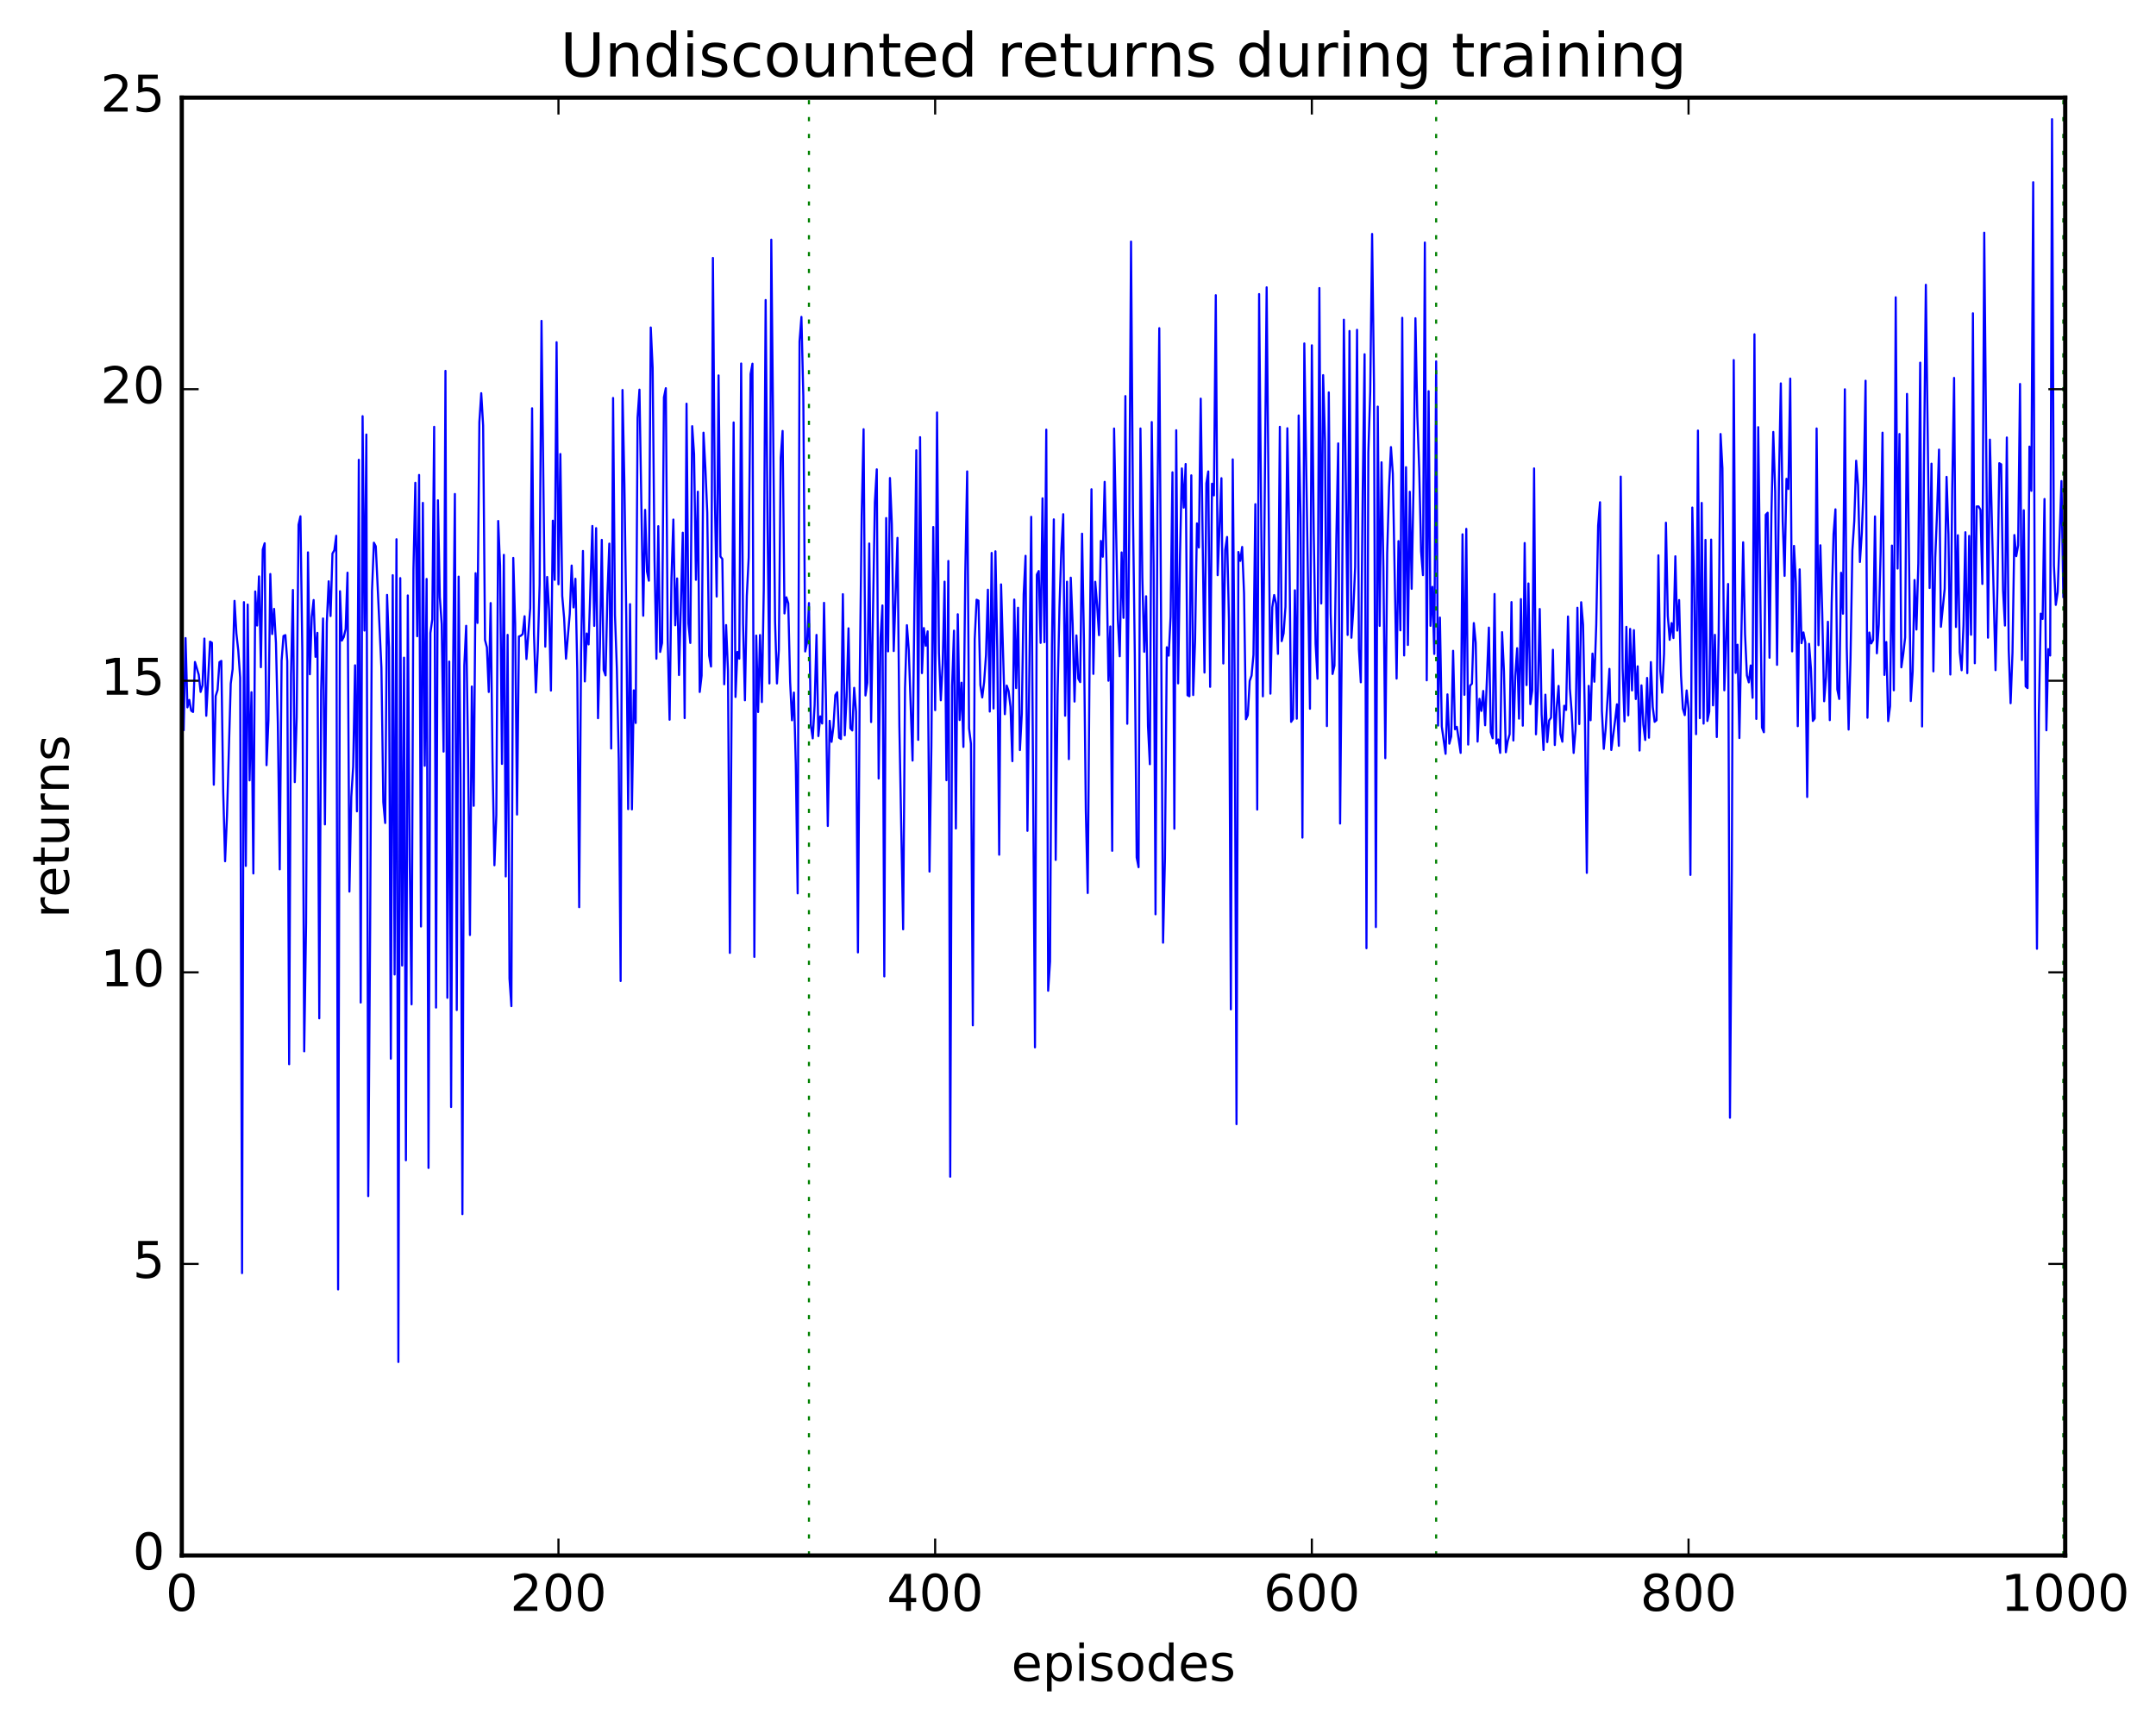 <?xml version="1.0" encoding="utf-8" standalone="no"?>
<!DOCTYPE svg PUBLIC "-//W3C//DTD SVG 1.1//EN"
  "http://www.w3.org/Graphics/SVG/1.1/DTD/svg11.dtd">
<!-- Created with matplotlib (http://matplotlib.org/) -->
<svg height="408pt" version="1.1" viewBox="0 0 511 408" width="511pt" xmlns="http://www.w3.org/2000/svg" xmlns:xlink="http://www.w3.org/1999/xlink">
 <defs>
  <style type="text/css">
*{stroke-linecap:butt;stroke-linejoin:round;stroke-miterlimit:100000;}
  </style>
 </defs>
 <g id="figure_1">
  <g id="patch_1">
   <path d="M 0 408.169 
L 511.954 408.169 
L 511.954 0 
L 0 0 
z
" style="fill:#ffffff;"/>
  </g>
  <g id="axes_1">
   <g id="patch_2">
    <path d="M 43.084 368.742 
L 489.484 368.742 
L 489.484 23.142 
L 43.084 23.142 
z
" style="fill:#ffffff;"/>
   </g>
   <g id="line2d_1">
    <path clip-path="url(#pf1d9ec72fd)" d="M 43.53 173.04 
L 43.977 151.258 
L 44.423 167.692 
L 44.869 165.925 
L 45.316 168.485 
L 45.762 168.784 
L 46.209 156.927 
L 47.101 159.955 
L 47.548 164.027 
L 47.994 162.47 
L 48.441 151.375 
L 48.887 169.678 
L 49.78 152.107 
L 50.226 152.364 
L 50.673 186.026 
L 51.119 165.001 
L 51.565 163.579 
L 52.012 156.973 
L 52.458 156.672 
L 52.905 187.84 
L 53.351 204.165 
L 53.797 193.39 
L 54.69 162.071 
L 55.137 158.631 
L 55.583 142.438 
L 56.029 150.17 
L 56.476 154.227 
L 56.922 160.69 
L 57.369 301.808 
L 57.815 142.743 
L 58.261 205.276 
L 58.708 143.321 
L 59.154 184.999 
L 59.601 164.09 
L 60.047 207.066 
L 60.493 140.21 
L 60.94 148.289 
L 61.386 136.638 
L 61.833 158.167 
L 62.279 130.285 
L 62.725 128.785 
L 63.172 181.392 
L 63.618 170.769 
L 64.065 136.074 
L 64.511 150.299 
L 64.957 144.344 
L 65.404 152.41 
L 65.85 171.552 
L 66.297 206.089 
L 66.743 156.609 
L 67.189 150.765 
L 67.636 150.557 
L 68.082 156.735 
L 68.529 252.29 
L 68.975 159.944 
L 69.421 139.859 
L 69.868 185.411 
L 70.314 170.081 
L 70.761 124.392 
L 71.207 122.395 
L 71.653 154.355 
L 72.1 249.23 
L 72.546 218.879 
L 72.993 130.941 
L 73.439 159.839 
L 73.885 146.264 
L 74.332 142.242 
L 74.778 155.713 
L 75.225 150.029 
L 75.671 241.407 
L 76.117 163.745 
L 76.564 146.614 
L 77.01 195.431 
L 77.457 147.633 
L 77.903 137.802 
L 78.349 146.041 
L 78.796 131.22 
L 79.242 130.434 
L 79.689 127.016 
L 80.135 305.667 
L 80.581 140.157 
L 81.028 151.849 
L 81.474 151.024 
L 81.921 149.166 
L 82.367 135.762 
L 82.813 211.36 
L 83.26 188.894 
L 83.706 181.769 
L 84.153 157.719 
L 84.599 192.343 
L 85.045 108.999 
L 85.492 237.658 
L 85.938 98.658 
L 86.385 149.484 
L 86.831 103.007 
L 87.277 283.552 
L 87.724 220.62 
L 88.17 140.085 
L 88.617 128.654 
L 89.063 129.505 
L 90.402 158.309 
L 90.849 190.147 
L 91.295 195.1 
L 91.741 141.023 
L 92.188 153.532 
L 92.634 250.978 
L 93.081 136.353 
L 93.527 231.009 
L 93.973 127.829 
L 94.42 322.873 
L 94.866 137.043 
L 95.313 228.89 
L 95.759 155.907 
L 96.205 275.057 
L 96.652 141.152 
L 97.098 203.626 
L 97.545 238.091 
L 97.991 134.955 
L 98.437 114.452 
L 98.884 150.827 
L 99.33 112.592 
L 99.777 219.63 
L 100.223 119.212 
L 100.669 181.531 
L 101.116 137.247 
L 101.562 276.871 
L 102.009 150.062 
L 102.455 146.839 
L 102.901 101.183 
L 103.348 238.855 
L 103.794 118.599 
L 104.241 141.529 
L 104.687 147.95 
L 105.133 178.179 
L 105.58 87.918 
L 106.026 236.543 
L 106.473 156.827 
L 106.919 262.435 
L 107.365 161.32 
L 107.812 117.101 
L 108.258 239.44 
L 108.705 136.693 
L 109.151 184.363 
L 109.597 287.828 
L 110.044 157.742 
L 110.49 148.354 
L 110.937 178.546 
L 111.383 221.654 
L 111.829 162.748 
L 112.276 191.026 
L 112.722 135.884 
L 113.169 147.677 
L 113.615 100.048 
L 114.061 93.207 
L 114.508 100.853 
L 114.954 151.709 
L 115.401 153.45 
L 115.847 164.041 
L 116.293 142.963 
L 116.74 180.555 
L 117.186 205.12 
L 117.633 193.233 
L 118.079 123.503 
L 118.525 134.13 
L 118.972 181.094 
L 119.418 131.536 
L 119.865 207.768 
L 120.311 150.505 
L 120.757 231.974 
L 121.204 238.522 
L 121.65 132.257 
L 122.097 147.872 
L 122.543 193.099 
L 122.989 150.885 
L 123.436 150.713 
L 123.882 150.31 
L 124.329 146.087 
L 124.775 156.227 
L 125.668 144.197 
L 126.114 96.784 
L 126.561 150.3 
L 127.007 164.164 
L 127.453 154.266 
L 127.9 138.572 
L 128.346 76.066 
L 129.239 153.3 
L 129.685 136.773 
L 130.132 144.567 
L 130.578 163.705 
L 131.025 123.432 
L 131.471 137.458 
L 131.917 81.127 
L 132.364 138.515 
L 132.81 107.63 
L 133.257 141.268 
L 133.703 146.531 
L 134.149 156.155 
L 135.042 145.491 
L 135.489 134.067 
L 135.935 143.996 
L 136.381 137.2 
L 136.828 159.219 
L 137.274 215.055 
L 137.721 154.901 
L 138.167 130.608 
L 138.613 161.541 
L 139.06 150.173 
L 139.506 152.771 
L 140.399 124.687 
L 140.845 148.378 
L 141.292 125.198 
L 141.738 170.257 
L 142.185 153.464 
L 142.631 127.984 
L 143.077 158.815 
L 143.524 160.105 
L 143.97 140.861 
L 144.417 128.87 
L 144.863 177.446 
L 145.309 94.344 
L 145.756 145.853 
L 146.202 158.487 
L 146.649 179.883 
L 147.095 232.562 
L 147.541 92.448 
L 147.988 114.64 
L 148.434 146.354 
L 148.881 191.814 
L 149.327 143.22 
L 149.773 191.867 
L 150.22 163.652 
L 150.666 171.388 
L 151.113 99.029 
L 151.559 92.372 
L 152.452 145.964 
L 152.898 120.87 
L 153.345 135.472 
L 153.791 137.66 
L 154.237 77.633 
L 154.684 87.165 
L 155.13 132.662 
L 155.577 156.157 
L 156.023 124.734 
L 156.469 154.546 
L 156.916 152.424 
L 157.362 94.196 
L 157.809 92.024 
L 158.255 151.818 
L 158.701 170.62 
L 159.148 137.095 
L 159.594 123.163 
L 160.041 148.229 
L 160.487 137.126 
L 160.933 160.023 
L 161.826 126.279 
L 162.273 170.235 
L 162.719 95.699 
L 163.165 147.801 
L 163.612 152.423 
L 164.058 101.029 
L 164.505 107.633 
L 164.951 137.452 
L 165.397 116.558 
L 165.844 164.043 
L 166.29 160.165 
L 166.737 102.571 
L 167.183 110.942 
L 167.629 121.566 
L 168.076 155.419 
L 168.522 158.015 
L 168.969 61.147 
L 169.415 117.298 
L 169.861 141.419 
L 170.308 88.996 
L 170.754 131.942 
L 171.201 132.496 
L 171.647 162.214 
L 172.093 148.177 
L 172.54 159.032 
L 172.986 225.894 
L 173.879 100.146 
L 174.325 165.222 
L 174.772 154.541 
L 175.218 156.142 
L 175.665 86.172 
L 176.111 147.837 
L 176.557 166.006 
L 177.004 141.271 
L 177.45 132.177 
L 177.897 88.684 
L 178.343 86.217 
L 178.789 226.839 
L 179.236 150.676 
L 179.682 168.788 
L 180.129 150.545 
L 180.575 166.431 
L 181.021 139.86 
L 181.468 71.119 
L 181.914 124.274 
L 182.361 162.016 
L 182.807 56.818 
L 183.7 147.375 
L 184.146 162.022 
L 184.593 154.065 
L 185.039 108.536 
L 185.485 102.158 
L 185.932 145.427 
L 186.378 141.6 
L 186.825 143.013 
L 187.271 161.659 
L 187.717 170.755 
L 188.164 164.174 
L 188.61 181.104 
L 189.057 211.781 
L 189.503 80.93 
L 189.949 75.119 
L 190.396 93.9 
L 190.842 154.436 
L 191.289 152.272 
L 191.735 142.96 
L 192.181 171.883 
L 192.628 175.042 
L 193.074 167.197 
L 193.521 150.513 
L 193.967 174.501 
L 194.413 169.816 
L 194.86 171.515 
L 195.306 142.911 
L 195.753 165.821 
L 196.199 195.806 
L 196.645 170.884 
L 197.092 175.865 
L 197.538 172.159 
L 197.985 164.787 
L 198.431 164.091 
L 198.877 174.883 
L 199.324 175.188 
L 199.77 140.855 
L 200.217 174.312 
L 200.663 165.07 
L 201.109 148.946 
L 201.556 172.651 
L 202.002 173.166 
L 202.449 163.055 
L 202.895 168.72 
L 203.341 225.774 
L 203.788 159.235 
L 204.234 122.057 
L 204.681 101.751 
L 205.127 164.872 
L 205.573 161.835 
L 206.02 128.843 
L 206.466 171.168 
L 207.359 119.014 
L 207.805 111.259 
L 208.252 184.556 
L 208.698 151.253 
L 209.145 143.526 
L 209.591 231.466 
L 210.037 122.81 
L 210.484 154.419 
L 210.93 113.32 
L 211.377 124.269 
L 211.823 154.341 
L 212.716 127.503 
L 213.162 172.111 
L 214.055 220.303 
L 214.501 163.106 
L 214.948 148.209 
L 215.394 154.116 
L 216.287 180.302 
L 217.18 106.746 
L 217.626 175.395 
L 218.073 103.634 
L 218.519 159.569 
L 218.965 148.884 
L 219.412 153.076 
L 219.858 149.669 
L 220.305 206.616 
L 220.751 176.821 
L 221.197 124.929 
L 221.644 168.352 
L 222.09 97.781 
L 222.537 154.75 
L 222.983 166.012 
L 223.429 157.349 
L 223.876 137.885 
L 224.322 184.96 
L 224.769 132.983 
L 225.215 278.951 
L 225.661 162.605 
L 226.108 149.504 
L 226.554 196.4 
L 227.001 145.619 
L 227.447 170.698 
L 227.893 161.842 
L 228.34 177.066 
L 228.786 135.591 
L 229.233 111.751 
L 229.679 172.691 
L 230.125 176.303 
L 230.572 243.067 
L 231.018 151.535 
L 231.465 142.17 
L 231.911 142.395 
L 232.357 162.383 
L 232.804 165.34 
L 233.25 161.679 
L 233.697 155.267 
L 234.143 139.793 
L 234.589 168.683 
L 235.036 131.078 
L 235.482 167.96 
L 235.929 130.687 
L 236.375 154.458 
L 236.821 202.622 
L 237.268 138.534 
L 238.161 169.31 
L 238.607 162.517 
L 239.053 163.819 
L 239.5 167.589 
L 239.946 180.446 
L 240.393 142.133 
L 240.839 163.112 
L 241.285 144.071 
L 241.732 177.813 
L 242.178 169.235 
L 242.625 140.88 
L 243.071 131.761 
L 243.517 196.964 
L 244.41 122.517 
L 245.303 248.29 
L 245.749 136.219 
L 246.196 135.365 
L 246.642 152.401 
L 247.089 118.133 
L 247.535 152.238 
L 247.981 101.856 
L 248.428 234.867 
L 248.874 227.942 
L 249.321 153.055 
L 249.767 123.121 
L 250.213 203.851 
L 250.66 164.76 
L 251.106 143.941 
L 251.553 130.344 
L 251.999 121.902 
L 252.445 169.667 
L 252.892 137.9 
L 253.338 179.957 
L 253.785 136.944 
L 254.231 147.996 
L 254.677 166.316 
L 255.124 150.637 
L 255.57 160.861 
L 256.017 161.702 
L 256.463 126.515 
L 256.909 151.763 
L 257.356 192.229 
L 257.802 211.703 
L 258.249 156.556 
L 258.695 115.98 
L 259.141 159.755 
L 259.588 137.92 
L 260.034 143.457 
L 260.481 150.575 
L 260.927 128.225 
L 261.373 131.98 
L 261.82 114.226 
L 262.266 134.003 
L 262.713 161.378 
L 263.159 148.511 
L 263.605 201.691 
L 264.052 101.586 
L 264.945 146.877 
L 265.391 155.577 
L 265.837 130.957 
L 266.284 146.469 
L 266.73 93.896 
L 267.177 171.58 
L 267.623 127.778 
L 268.069 57.267 
L 268.516 120.376 
L 268.962 155.212 
L 269.409 203.276 
L 269.855 205.578 
L 270.301 101.573 
L 270.748 136.877 
L 271.194 154.515 
L 271.641 141.348 
L 272.087 172.164 
L 272.533 181.167 
L 272.98 100.054 
L 273.426 134.047 
L 273.873 216.743 
L 274.319 120.736 
L 274.765 77.8 
L 275.658 223.476 
L 276.105 203.601 
L 276.551 153.434 
L 276.997 155.431 
L 277.444 146.204 
L 277.89 111.961 
L 278.337 196.449 
L 278.783 101.99 
L 279.229 162.002 
L 279.676 131.663 
L 280.122 111.045 
L 280.569 120.343 
L 281.015 110 
L 281.461 164.816 
L 281.908 165.051 
L 282.354 112.685 
L 282.801 164.768 
L 283.247 151.94 
L 283.693 124.068 
L 284.14 129.792 
L 284.586 94.501 
L 285.479 159.434 
L 285.925 114.594 
L 286.372 111.757 
L 286.818 162.821 
L 287.265 114.67 
L 287.711 117.438 
L 288.157 69.975 
L 288.604 136.353 
L 289.497 113.359 
L 289.943 157.289 
L 290.389 130.346 
L 290.836 127.293 
L 291.282 147.142 
L 291.729 239.274 
L 292.175 108.899 
L 292.621 160.341 
L 293.068 266.494 
L 293.514 130.849 
L 293.961 132.964 
L 294.407 129.659 
L 294.853 140.68 
L 295.3 170.512 
L 295.746 169.538 
L 296.193 161.425 
L 296.639 160.15 
L 297.085 155.242 
L 297.532 119.524 
L 297.978 191.914 
L 298.425 69.71 
L 299.317 165.074 
L 300.21 68.114 
L 301.103 164.441 
L 301.549 143.956 
L 301.996 141.057 
L 302.442 143.082 
L 302.889 155.01 
L 303.335 101.18 
L 303.781 151.987 
L 304.228 150.144 
L 304.674 143.849 
L 305.121 101.522 
L 305.567 127.102 
L 306.013 171.122 
L 306.46 170.434 
L 306.906 139.933 
L 307.353 170.375 
L 307.799 98.487 
L 308.245 122.65 
L 308.692 198.563 
L 309.138 81.414 
L 310.477 168.016 
L 310.924 81.86 
L 311.37 126.201 
L 311.817 152.656 
L 312.263 160.893 
L 312.709 68.279 
L 313.156 143.064 
L 313.602 88.926 
L 314.049 104.596 
L 314.495 172.126 
L 314.941 93.023 
L 315.388 145.482 
L 315.834 159.776 
L 316.281 157.778 
L 316.727 127.672 
L 317.173 105.112 
L 317.62 195.23 
L 318.066 147.036 
L 318.513 75.786 
L 319.405 150.518 
L 319.852 78.462 
L 320.298 151.181 
L 320.745 144.643 
L 321.191 134.437 
L 321.637 78.182 
L 322.084 153.872 
L 322.53 161.745 
L 322.977 116.536 
L 323.423 83.982 
L 323.869 224.784 
L 324.316 107.247 
L 324.762 92.867 
L 325.209 55.46 
L 325.655 91.171 
L 326.101 219.773 
L 326.548 96.39 
L 326.994 148.375 
L 327.441 109.595 
L 327.887 134.704 
L 328.333 179.737 
L 328.78 131.107 
L 329.226 115.454 
L 329.673 105.987 
L 330.119 112.329 
L 331.012 160.867 
L 331.458 128.275 
L 331.905 149.432 
L 332.351 75.339 
L 332.797 155.382 
L 333.244 110.754 
L 333.69 152.897 
L 334.137 116.572 
L 334.583 139.588 
L 335.029 114.891 
L 335.476 75.441 
L 335.922 98.624 
L 336.369 111.197 
L 336.815 130.68 
L 337.261 136.343 
L 337.708 57.494 
L 338.154 161.277 
L 338.601 92.74 
L 339.047 148.362 
L 339.493 139.129 
L 339.94 155.023 
L 340.386 85.671 
L 340.833 171.998 
L 341.279 146.405 
L 341.725 172.254 
L 342.618 178.698 
L 343.065 164.608 
L 343.511 176.298 
L 343.957 174.571 
L 344.404 154.276 
L 344.85 172.88 
L 345.297 172.31 
L 346.189 178.476 
L 346.636 126.661 
L 347.082 164.718 
L 347.529 125.377 
L 347.975 176.51 
L 348.421 162.551 
L 348.868 162.074 
L 349.314 147.707 
L 349.761 152.368 
L 350.207 175.799 
L 350.653 165.668 
L 351.1 168.53 
L 351.546 163.797 
L 351.993 171.936 
L 352.885 148.775 
L 353.332 173.581 
L 353.778 175.012 
L 354.225 140.81 
L 354.671 176.278 
L 355.117 175.3 
L 355.564 178.471 
L 356.01 149.855 
L 356.457 159.11 
L 356.903 178.333 
L 357.349 175.677 
L 357.796 174.056 
L 358.242 142.726 
L 358.689 175.543 
L 359.135 160.275 
L 359.581 153.664 
L 360.028 170.362 
L 360.474 142.022 
L 360.921 172.028 
L 361.367 128.73 
L 361.813 162.405 
L 362.26 138.316 
L 362.706 166.925 
L 363.153 163.694 
L 363.599 111.046 
L 364.045 174.076 
L 364.492 163.877 
L 364.938 144.369 
L 365.385 169.349 
L 365.831 177.792 
L 366.277 164.68 
L 366.724 175.921 
L 367.17 170.784 
L 367.617 170.127 
L 368.063 154.038 
L 368.509 176.617 
L 368.956 167.665 
L 369.402 162.601 
L 369.849 174.043 
L 370.295 175.827 
L 370.741 167.303 
L 371.188 168.3 
L 371.634 146.145 
L 372.081 163.219 
L 372.527 169.059 
L 372.973 178.49 
L 373.42 172.956 
L 373.866 144.071 
L 374.313 171.649 
L 374.759 142.763 
L 375.205 148.094 
L 375.652 170.628 
L 376.098 206.923 
L 376.545 162.591 
L 376.991 170.747 
L 377.437 154.941 
L 377.884 161.614 
L 378.33 148.117 
L 378.777 124.601 
L 379.223 119.06 
L 379.669 168.478 
L 380.116 177.52 
L 380.562 172.773 
L 381.455 158.559 
L 381.901 177.791 
L 382.794 170.826 
L 383.241 166.956 
L 383.687 176.804 
L 384.133 112.984 
L 384.58 158.447 
L 385.026 171.014 
L 385.473 148.596 
L 385.919 169.581 
L 386.365 149.086 
L 386.812 163.67 
L 387.258 149.383 
L 387.705 165.711 
L 388.151 157.955 
L 388.597 177.926 
L 389.044 162.47 
L 389.49 171.75 
L 389.937 175.422 
L 390.383 160.711 
L 390.829 174.885 
L 391.276 156.948 
L 391.722 167.572 
L 392.169 171.118 
L 392.615 170.736 
L 393.061 131.648 
L 393.508 159.031 
L 393.954 164.198 
L 394.401 155.017 
L 394.847 123.915 
L 395.293 146.021 
L 395.74 151.684 
L 396.186 147.707 
L 396.633 151.255 
L 397.079 131.872 
L 397.525 149.491 
L 397.972 142.246 
L 398.418 160.05 
L 398.865 167.983 
L 399.311 169.534 
L 399.757 163.677 
L 400.204 168.047 
L 400.65 207.41 
L 401.097 120.318 
L 401.543 139.446 
L 401.989 174.046 
L 402.436 102.07 
L 402.882 170.246 
L 403.329 119.221 
L 403.775 171.54 
L 404.221 127.989 
L 404.668 170.914 
L 405.114 168.69 
L 405.561 127.913 
L 406.007 167.212 
L 406.453 150.497 
L 406.9 174.725 
L 407.346 150.442 
L 407.793 102.886 
L 408.239 111.01 
L 408.685 163.643 
L 409.578 138.433 
L 410.025 264.971 
L 410.471 206.271 
L 410.917 85.354 
L 411.364 159.512 
L 411.81 152.833 
L 412.257 174.96 
L 413.149 128.552 
L 413.596 150.315 
L 414.042 160.128 
L 414.489 161.762 
L 414.935 157.756 
L 415.381 165.424 
L 415.828 79.247 
L 416.274 170.428 
L 416.721 101.262 
L 417.613 172.461 
L 418.06 173.592 
L 418.506 122.028 
L 418.953 121.546 
L 419.399 155.923 
L 419.845 121.934 
L 420.292 102.393 
L 420.738 116.579 
L 421.185 157.609 
L 421.631 114.112 
L 422.077 90.886 
L 422.524 123.572 
L 422.97 136.518 
L 423.417 113.514 
L 423.863 115.913 
L 424.309 89.747 
L 424.756 154.422 
L 425.202 129.41 
L 425.649 138.152 
L 426.095 172.149 
L 426.541 134.969 
L 426.988 152.474 
L 427.434 149.917 
L 427.881 152.308 
L 428.327 188.936 
L 428.773 152.628 
L 429.22 158.539 
L 429.666 170.915 
L 430.113 170.305 
L 430.559 101.57 
L 431.005 152.945 
L 431.452 129.268 
L 431.898 145.452 
L 432.345 166.236 
L 432.791 160.48 
L 433.237 147.392 
L 433.684 170.72 
L 434.13 142.935 
L 434.577 126.598 
L 435.023 120.738 
L 435.469 163.43 
L 435.916 165.695 
L 436.362 135.775 
L 436.809 145.485 
L 437.255 92.283 
L 437.701 153.325 
L 438.148 172.948 
L 438.594 156.21 
L 439.041 130.394 
L 439.487 123.524 
L 439.933 109.222 
L 440.38 115.029 
L 440.826 133.228 
L 441.273 126.34 
L 441.719 114.808 
L 442.165 90.254 
L 442.612 170.147 
L 443.058 149.945 
L 443.505 152.531 
L 443.951 151.742 
L 444.397 122.423 
L 444.844 154.868 
L 445.29 148.056 
L 445.737 130.837 
L 446.183 102.566 
L 446.629 159.998 
L 447.076 152.192 
L 447.522 170.944 
L 447.969 167.416 
L 448.415 129.332 
L 448.861 163.641 
L 449.308 70.478 
L 449.754 134.785 
L 450.201 102.886 
L 450.647 158.199 
L 451.093 155.067 
L 451.54 151.132 
L 451.986 93.379 
L 452.879 166.189 
L 453.325 159.254 
L 453.772 137.502 
L 454.218 149.241 
L 454.665 133.553 
L 455.111 85.975 
L 455.557 172.215 
L 456.004 110.39 
L 456.45 67.513 
L 457.343 139.393 
L 457.789 109.917 
L 458.236 159.159 
L 458.682 132.173 
L 459.129 120.951 
L 459.575 106.584 
L 460.021 148.59 
L 460.914 139.605 
L 461.361 113.046 
L 461.807 126.601 
L 462.253 159.907 
L 462.7 115.883 
L 463.146 89.588 
L 463.593 148.634 
L 464.039 126.886 
L 464.485 154.616 
L 464.932 158.893 
L 465.378 148.191 
L 465.825 126.17 
L 466.271 159.574 
L 466.717 127.041 
L 467.164 150.48 
L 467.61 74.272 
L 468.057 157.231 
L 468.503 120.054 
L 468.949 120.052 
L 469.396 120.851 
L 469.842 138.43 
L 470.289 55.159 
L 471.181 151.169 
L 471.628 104.214 
L 472.967 158.87 
L 473.413 139.402 
L 473.86 109.807 
L 474.306 110.082 
L 474.753 139.976 
L 475.199 148.293 
L 475.645 103.712 
L 476.092 154.084 
L 476.538 166.705 
L 476.985 154.721 
L 477.431 126.837 
L 477.877 131.846 
L 478.324 129.293 
L 478.77 91.022 
L 479.217 156.455 
L 479.663 120.962 
L 480.109 162.716 
L 480.556 163.125 
L 481.002 105.87 
L 481.449 116.357 
L 481.895 43.203 
L 482.341 167.621 
L 482.788 224.916 
L 483.234 169.316 
L 483.681 145.472 
L 484.127 146.73 
L 484.573 118.291 
L 485.02 173.124 
L 485.466 153.882 
L 485.913 155.398 
L 486.359 28.256 
L 486.805 134.035 
L 487.252 143.398 
L 487.698 140.362 
L 488.591 114.048 
L 489.037 141.513 
L 489.037 141.513 
" style="fill:none;stroke:#0000ff;stroke-linecap:square;stroke-width:0.5;"/>
   </g>
   <g id="line2d_2">
    <path clip-path="url(#pf1d9ec72fd)" d="M 191.735 368.742 
L 191.735 23.142 
" style="fill:none;stroke:#008000;stroke-dasharray:1,3;stroke-dashoffset:0.0;stroke-width:0.5;"/>
   </g>
   <g id="line2d_3">
    <path clip-path="url(#pf1d9ec72fd)" d="M 340.386 368.742 
L 340.386 23.142 
" style="fill:none;stroke:#008000;stroke-dasharray:1,3;stroke-dashoffset:0.0;stroke-width:0.5;"/>
   </g>
   <g id="line2d_4">
    <path clip-path="url(#pf1d9ec72fd)" d="M 489.037 368.742 
L 489.037 23.142 
" style="fill:none;stroke:#008000;stroke-dasharray:1,3;stroke-dashoffset:0.0;stroke-width:0.5;"/>
   </g>
   <g id="patch_3">
    <path d="M 489.484 368.742 
L 489.484 23.142 
" style="fill:none;stroke:#000000;stroke-linecap:square;stroke-linejoin:miter;"/>
   </g>
   <g id="patch_4">
    <path d="M 43.084 368.742 
L 43.084 23.142 
" style="fill:none;stroke:#000000;stroke-linecap:square;stroke-linejoin:miter;"/>
   </g>
   <g id="patch_5">
    <path d="M 43.084 368.742 
L 489.484 368.742 
" style="fill:none;stroke:#000000;stroke-linecap:square;stroke-linejoin:miter;"/>
   </g>
   <g id="patch_6">
    <path d="M 43.084 23.142 
L 489.484 23.142 
" style="fill:none;stroke:#000000;stroke-linecap:square;stroke-linejoin:miter;"/>
   </g>
   <g id="matplotlib.axis_1">
    <g id="xtick_1">
     <g id="line2d_5">
      <defs>
       <path d="M 0 0 
L 0 -4 
" id="m5b19308dbd" style="stroke:#000000;stroke-width:0.5;"/>
      </defs>
      <g>
       <use style="stroke:#000000;stroke-width:0.5;" x="43.084" xlink:href="#m5b19308dbd" y="368.742"/>
      </g>
     </g>
     <g id="line2d_6">
      <defs>
       <path d="M 0 0 
L 0 4 
" id="m3ab112bbb8" style="stroke:#000000;stroke-width:0.5;"/>
      </defs>
      <g>
       <use style="stroke:#000000;stroke-width:0.5;" x="43.084" xlink:href="#m3ab112bbb8" y="23.142"/>
      </g>
     </g>
     <g id="text_1">
      <!-- 0 -->
      <defs>
       <path d="M 31.781 66.406 
Q 24.172 66.406 20.328 58.906 
Q 16.5 51.422 16.5 36.375 
Q 16.5 21.391 20.328 13.891 
Q 24.172 6.391 31.781 6.391 
Q 39.453 6.391 43.281 13.891 
Q 47.125 21.391 47.125 36.375 
Q 47.125 51.422 43.281 58.906 
Q 39.453 66.406 31.781 66.406 
M 31.781 74.219 
Q 44.047 74.219 50.516 64.516 
Q 56.984 54.828 56.984 36.375 
Q 56.984 17.969 50.516 8.266 
Q 44.047 -1.422 31.781 -1.422 
Q 19.531 -1.422 13.062 8.266 
Q 6.594 17.969 6.594 36.375 
Q 6.594 54.828 13.062 64.516 
Q 19.531 74.219 31.781 74.219 
" id="BitstreamVeraSans-Roman-30"/>
      </defs>
      <g transform="translate(39.266 381.86)scale(0.12 -0.12)">
       <use xlink:href="#BitstreamVeraSans-Roman-30"/>
      </g>
     </g>
    </g>
    <g id="xtick_2">
     <g id="line2d_7">
      <g>
       <use style="stroke:#000000;stroke-width:0.5;" x="132.364" xlink:href="#m5b19308dbd" y="368.742"/>
      </g>
     </g>
     <g id="line2d_8">
      <g>
       <use style="stroke:#000000;stroke-width:0.5;" x="132.364" xlink:href="#m3ab112bbb8" y="23.142"/>
      </g>
     </g>
     <g id="text_2">
      <!-- 200 -->
      <defs>
       <path d="M 19.188 8.297 
L 53.609 8.297 
L 53.609 0 
L 7.328 0 
L 7.328 8.297 
Q 12.938 14.109 22.625 23.891 
Q 32.328 33.688 34.812 36.531 
Q 39.547 41.844 41.422 45.531 
Q 43.312 49.219 43.312 52.781 
Q 43.312 58.594 39.234 62.25 
Q 35.156 65.922 28.609 65.922 
Q 23.969 65.922 18.812 64.312 
Q 13.672 62.703 7.812 59.422 
L 7.812 69.391 
Q 13.766 71.781 18.938 73 
Q 24.125 74.219 28.422 74.219 
Q 39.75 74.219 46.484 68.547 
Q 53.219 62.891 53.219 53.422 
Q 53.219 48.922 51.531 44.891 
Q 49.859 40.875 45.406 35.406 
Q 44.188 33.984 37.641 27.219 
Q 31.109 20.453 19.188 8.297 
" id="BitstreamVeraSans-Roman-32"/>
      </defs>
      <g transform="translate(120.911 381.86)scale(0.12 -0.12)">
       <use xlink:href="#BitstreamVeraSans-Roman-32"/>
       <use x="63.623" xlink:href="#BitstreamVeraSans-Roman-30"/>
       <use x="127.246" xlink:href="#BitstreamVeraSans-Roman-30"/>
      </g>
     </g>
    </g>
    <g id="xtick_3">
     <g id="line2d_9">
      <g>
       <use style="stroke:#000000;stroke-width:0.5;" x="221.644" xlink:href="#m5b19308dbd" y="368.742"/>
      </g>
     </g>
     <g id="line2d_10">
      <g>
       <use style="stroke:#000000;stroke-width:0.5;" x="221.644" xlink:href="#m3ab112bbb8" y="23.142"/>
      </g>
     </g>
     <g id="text_3">
      <!-- 400 -->
      <defs>
       <path d="M 37.797 64.312 
L 12.891 25.391 
L 37.797 25.391 
z
M 35.203 72.906 
L 47.609 72.906 
L 47.609 25.391 
L 58.016 25.391 
L 58.016 17.188 
L 47.609 17.188 
L 47.609 0 
L 37.797 0 
L 37.797 17.188 
L 4.891 17.188 
L 4.891 26.703 
z
" id="BitstreamVeraSans-Roman-34"/>
      </defs>
      <g transform="translate(210.191 381.86)scale(0.12 -0.12)">
       <use xlink:href="#BitstreamVeraSans-Roman-34"/>
       <use x="63.623" xlink:href="#BitstreamVeraSans-Roman-30"/>
       <use x="127.246" xlink:href="#BitstreamVeraSans-Roman-30"/>
      </g>
     </g>
    </g>
    <g id="xtick_4">
     <g id="line2d_11">
      <g>
       <use style="stroke:#000000;stroke-width:0.5;" x="310.924" xlink:href="#m5b19308dbd" y="368.742"/>
      </g>
     </g>
     <g id="line2d_12">
      <g>
       <use style="stroke:#000000;stroke-width:0.5;" x="310.924" xlink:href="#m3ab112bbb8" y="23.142"/>
      </g>
     </g>
     <g id="text_4">
      <!-- 600 -->
      <defs>
       <path d="M 33.016 40.375 
Q 26.375 40.375 22.484 35.828 
Q 18.609 31.297 18.609 23.391 
Q 18.609 15.531 22.484 10.953 
Q 26.375 6.391 33.016 6.391 
Q 39.656 6.391 43.531 10.953 
Q 47.406 15.531 47.406 23.391 
Q 47.406 31.297 43.531 35.828 
Q 39.656 40.375 33.016 40.375 
M 52.594 71.297 
L 52.594 62.312 
Q 48.875 64.062 45.094 64.984 
Q 41.312 65.922 37.594 65.922 
Q 27.828 65.922 22.672 59.328 
Q 17.531 52.734 16.797 39.406 
Q 19.672 43.656 24.016 45.922 
Q 28.375 48.188 33.594 48.188 
Q 44.578 48.188 50.953 41.516 
Q 57.328 34.859 57.328 23.391 
Q 57.328 12.156 50.688 5.359 
Q 44.047 -1.422 33.016 -1.422 
Q 20.359 -1.422 13.672 8.266 
Q 6.984 17.969 6.984 36.375 
Q 6.984 53.656 15.188 63.938 
Q 23.391 74.219 37.203 74.219 
Q 40.922 74.219 44.703 73.484 
Q 48.484 72.75 52.594 71.297 
" id="BitstreamVeraSans-Roman-36"/>
      </defs>
      <g transform="translate(299.471 381.86)scale(0.12 -0.12)">
       <use xlink:href="#BitstreamVeraSans-Roman-36"/>
       <use x="63.623" xlink:href="#BitstreamVeraSans-Roman-30"/>
       <use x="127.246" xlink:href="#BitstreamVeraSans-Roman-30"/>
      </g>
     </g>
    </g>
    <g id="xtick_5">
     <g id="line2d_13">
      <g>
       <use style="stroke:#000000;stroke-width:0.5;" x="400.204" xlink:href="#m5b19308dbd" y="368.742"/>
      </g>
     </g>
     <g id="line2d_14">
      <g>
       <use style="stroke:#000000;stroke-width:0.5;" x="400.204" xlink:href="#m3ab112bbb8" y="23.142"/>
      </g>
     </g>
     <g id="text_5">
      <!-- 800 -->
      <defs>
       <path d="M 31.781 34.625 
Q 24.75 34.625 20.719 30.859 
Q 16.703 27.094 16.703 20.516 
Q 16.703 13.922 20.719 10.156 
Q 24.75 6.391 31.781 6.391 
Q 38.812 6.391 42.859 10.172 
Q 46.922 13.969 46.922 20.516 
Q 46.922 27.094 42.891 30.859 
Q 38.875 34.625 31.781 34.625 
M 21.922 38.812 
Q 15.578 40.375 12.031 44.719 
Q 8.5 49.078 8.5 55.328 
Q 8.5 64.062 14.719 69.141 
Q 20.953 74.219 31.781 74.219 
Q 42.672 74.219 48.875 69.141 
Q 55.078 64.062 55.078 55.328 
Q 55.078 49.078 51.531 44.719 
Q 48 40.375 41.703 38.812 
Q 48.828 37.156 52.797 32.312 
Q 56.781 27.484 56.781 20.516 
Q 56.781 9.906 50.312 4.234 
Q 43.844 -1.422 31.781 -1.422 
Q 19.734 -1.422 13.25 4.234 
Q 6.781 9.906 6.781 20.516 
Q 6.781 27.484 10.781 32.312 
Q 14.797 37.156 21.922 38.812 
M 18.312 54.391 
Q 18.312 48.734 21.844 45.562 
Q 25.391 42.391 31.781 42.391 
Q 38.141 42.391 41.719 45.562 
Q 45.312 48.734 45.312 54.391 
Q 45.312 60.062 41.719 63.234 
Q 38.141 66.406 31.781 66.406 
Q 25.391 66.406 21.844 63.234 
Q 18.312 60.062 18.312 54.391 
" id="BitstreamVeraSans-Roman-38"/>
      </defs>
      <g transform="translate(388.751 381.86)scale(0.12 -0.12)">
       <use xlink:href="#BitstreamVeraSans-Roman-38"/>
       <use x="63.623" xlink:href="#BitstreamVeraSans-Roman-30"/>
       <use x="127.246" xlink:href="#BitstreamVeraSans-Roman-30"/>
      </g>
     </g>
    </g>
    <g id="xtick_6">
     <g id="line2d_15">
      <g>
       <use style="stroke:#000000;stroke-width:0.5;" x="489.484" xlink:href="#m5b19308dbd" y="368.742"/>
      </g>
     </g>
     <g id="line2d_16">
      <g>
       <use style="stroke:#000000;stroke-width:0.5;" x="489.484" xlink:href="#m3ab112bbb8" y="23.142"/>
      </g>
     </g>
     <g id="text_6">
      <!-- 1000 -->
      <defs>
       <path d="M 12.406 8.297 
L 28.516 8.297 
L 28.516 63.922 
L 10.984 60.406 
L 10.984 69.391 
L 28.422 72.906 
L 38.281 72.906 
L 38.281 8.297 
L 54.391 8.297 
L 54.391 0 
L 12.406 0 
z
" id="BitstreamVeraSans-Roman-31"/>
      </defs>
      <g transform="translate(474.214 381.86)scale(0.12 -0.12)">
       <use xlink:href="#BitstreamVeraSans-Roman-31"/>
       <use x="63.623" xlink:href="#BitstreamVeraSans-Roman-30"/>
       <use x="127.246" xlink:href="#BitstreamVeraSans-Roman-30"/>
       <use x="190.869" xlink:href="#BitstreamVeraSans-Roman-30"/>
      </g>
     </g>
    </g>
    <g id="text_7">
     <!-- episodes -->
     <defs>
      <path d="M 45.406 46.391 
L 45.406 75.984 
L 54.391 75.984 
L 54.391 0 
L 45.406 0 
L 45.406 8.203 
Q 42.578 3.328 38.25 0.953 
Q 33.938 -1.422 27.875 -1.422 
Q 17.969 -1.422 11.734 6.484 
Q 5.516 14.406 5.516 27.297 
Q 5.516 40.188 11.734 48.094 
Q 17.969 56 27.875 56 
Q 33.938 56 38.25 53.625 
Q 42.578 51.266 45.406 46.391 
M 14.797 27.297 
Q 14.797 17.391 18.875 11.75 
Q 22.953 6.109 30.078 6.109 
Q 37.203 6.109 41.297 11.75 
Q 45.406 17.391 45.406 27.297 
Q 45.406 37.203 41.297 42.844 
Q 37.203 48.484 30.078 48.484 
Q 22.953 48.484 18.875 42.844 
Q 14.797 37.203 14.797 27.297 
" id="BitstreamVeraSans-Roman-64"/>
      <path d="M 30.609 48.391 
Q 23.391 48.391 19.188 42.75 
Q 14.984 37.109 14.984 27.297 
Q 14.984 17.484 19.156 11.844 
Q 23.344 6.203 30.609 6.203 
Q 37.797 6.203 41.984 11.859 
Q 46.188 17.531 46.188 27.297 
Q 46.188 37.016 41.984 42.703 
Q 37.797 48.391 30.609 48.391 
M 30.609 56 
Q 42.328 56 49.016 48.375 
Q 55.719 40.766 55.719 27.297 
Q 55.719 13.875 49.016 6.219 
Q 42.328 -1.422 30.609 -1.422 
Q 18.844 -1.422 12.172 6.219 
Q 5.516 13.875 5.516 27.297 
Q 5.516 40.766 12.172 48.375 
Q 18.844 56 30.609 56 
" id="BitstreamVeraSans-Roman-6f"/>
      <path d="M 9.422 54.688 
L 18.406 54.688 
L 18.406 0 
L 9.422 0 
z
M 9.422 75.984 
L 18.406 75.984 
L 18.406 64.594 
L 9.422 64.594 
z
" id="BitstreamVeraSans-Roman-69"/>
      <path d="M 18.109 8.203 
L 18.109 -20.797 
L 9.078 -20.797 
L 9.078 54.688 
L 18.109 54.688 
L 18.109 46.391 
Q 20.953 51.266 25.266 53.625 
Q 29.594 56 35.594 56 
Q 45.562 56 51.781 48.094 
Q 58.016 40.188 58.016 27.297 
Q 58.016 14.406 51.781 6.484 
Q 45.562 -1.422 35.594 -1.422 
Q 29.594 -1.422 25.266 0.953 
Q 20.953 3.328 18.109 8.203 
M 48.688 27.297 
Q 48.688 37.203 44.609 42.844 
Q 40.531 48.484 33.406 48.484 
Q 26.266 48.484 22.188 42.844 
Q 18.109 37.203 18.109 27.297 
Q 18.109 17.391 22.188 11.75 
Q 26.266 6.109 33.406 6.109 
Q 40.531 6.109 44.609 11.75 
Q 48.688 17.391 48.688 27.297 
" id="BitstreamVeraSans-Roman-70"/>
      <path d="M 44.281 53.078 
L 44.281 44.578 
Q 40.484 46.531 36.375 47.5 
Q 32.281 48.484 27.875 48.484 
Q 21.188 48.484 17.844 46.438 
Q 14.5 44.391 14.5 40.281 
Q 14.5 37.156 16.891 35.375 
Q 19.281 33.594 26.516 31.984 
L 29.594 31.297 
Q 39.156 29.25 43.188 25.516 
Q 47.219 21.781 47.219 15.094 
Q 47.219 7.469 41.188 3.016 
Q 35.156 -1.422 24.609 -1.422 
Q 20.219 -1.422 15.453 -0.562 
Q 10.688 0.297 5.422 2 
L 5.422 11.281 
Q 10.406 8.688 15.234 7.391 
Q 20.062 6.109 24.812 6.109 
Q 31.156 6.109 34.562 8.281 
Q 37.984 10.453 37.984 14.406 
Q 37.984 18.062 35.516 20.016 
Q 33.062 21.969 24.703 23.781 
L 21.578 24.516 
Q 13.234 26.266 9.516 29.906 
Q 5.812 33.547 5.812 39.891 
Q 5.812 47.609 11.281 51.797 
Q 16.75 56 26.812 56 
Q 31.781 56 36.172 55.266 
Q 40.578 54.547 44.281 53.078 
" id="BitstreamVeraSans-Roman-73"/>
      <path d="M 56.203 29.594 
L 56.203 25.203 
L 14.891 25.203 
Q 15.484 15.922 20.484 11.062 
Q 25.484 6.203 34.422 6.203 
Q 39.594 6.203 44.453 7.469 
Q 49.312 8.734 54.109 11.281 
L 54.109 2.781 
Q 49.266 0.734 44.188 -0.344 
Q 39.109 -1.422 33.891 -1.422 
Q 20.797 -1.422 13.156 6.188 
Q 5.516 13.812 5.516 26.812 
Q 5.516 40.234 12.766 48.109 
Q 20.016 56 32.328 56 
Q 43.359 56 49.781 48.891 
Q 56.203 41.797 56.203 29.594 
M 47.219 32.234 
Q 47.125 39.594 43.094 43.984 
Q 39.062 48.391 32.422 48.391 
Q 24.906 48.391 20.391 44.141 
Q 15.875 39.891 15.188 32.172 
z
" id="BitstreamVeraSans-Roman-65"/>
     </defs>
     <g transform="translate(239.692 398.474)scale(0.12 -0.12)">
      <use xlink:href="#BitstreamVeraSans-Roman-65"/>
      <use x="61.523" xlink:href="#BitstreamVeraSans-Roman-70"/>
      <use x="125.0" xlink:href="#BitstreamVeraSans-Roman-69"/>
      <use x="152.783" xlink:href="#BitstreamVeraSans-Roman-73"/>
      <use x="204.883" xlink:href="#BitstreamVeraSans-Roman-6f"/>
      <use x="266.064" xlink:href="#BitstreamVeraSans-Roman-64"/>
      <use x="329.541" xlink:href="#BitstreamVeraSans-Roman-65"/>
      <use x="391.064" xlink:href="#BitstreamVeraSans-Roman-73"/>
     </g>
    </g>
   </g>
   <g id="matplotlib.axis_2">
    <g id="ytick_1">
     <g id="line2d_17">
      <defs>
       <path d="M 0 0 
L 4 0 
" id="mfecc6689d6" style="stroke:#000000;stroke-width:0.5;"/>
      </defs>
      <g>
       <use style="stroke:#000000;stroke-width:0.5;" x="43.084" xlink:href="#mfecc6689d6" y="368.742"/>
      </g>
     </g>
     <g id="line2d_18">
      <defs>
       <path d="M 0 0 
L -4 0 
" id="m074e01a9e2" style="stroke:#000000;stroke-width:0.5;"/>
      </defs>
      <g>
       <use style="stroke:#000000;stroke-width:0.5;" x="489.484" xlink:href="#m074e01a9e2" y="368.742"/>
      </g>
     </g>
     <g id="text_8">
      <!-- 0 -->
      <g transform="translate(31.449 372.053)scale(0.12 -0.12)">
       <use xlink:href="#BitstreamVeraSans-Roman-30"/>
      </g>
     </g>
    </g>
    <g id="ytick_2">
     <g id="line2d_19">
      <g>
       <use style="stroke:#000000;stroke-width:0.5;" x="43.084" xlink:href="#mfecc6689d6" y="299.622"/>
      </g>
     </g>
     <g id="line2d_20">
      <g>
       <use style="stroke:#000000;stroke-width:0.5;" x="489.484" xlink:href="#m074e01a9e2" y="299.622"/>
      </g>
     </g>
     <g id="text_9">
      <!-- 5 -->
      <defs>
       <path d="M 10.797 72.906 
L 49.516 72.906 
L 49.516 64.594 
L 19.828 64.594 
L 19.828 46.734 
Q 21.969 47.469 24.109 47.828 
Q 26.266 48.188 28.422 48.188 
Q 40.625 48.188 47.75 41.5 
Q 54.891 34.812 54.891 23.391 
Q 54.891 11.625 47.562 5.094 
Q 40.234 -1.422 26.906 -1.422 
Q 22.312 -1.422 17.547 -0.641 
Q 12.797 0.141 7.719 1.703 
L 7.719 11.625 
Q 12.109 9.234 16.797 8.062 
Q 21.484 6.891 26.703 6.891 
Q 35.156 6.891 40.078 11.328 
Q 45.016 15.766 45.016 23.391 
Q 45.016 31 40.078 35.438 
Q 35.156 39.891 26.703 39.891 
Q 22.75 39.891 18.812 39.016 
Q 14.891 38.141 10.797 36.281 
z
" id="BitstreamVeraSans-Roman-35"/>
      </defs>
      <g transform="translate(31.449 302.933)scale(0.12 -0.12)">
       <use xlink:href="#BitstreamVeraSans-Roman-35"/>
      </g>
     </g>
    </g>
    <g id="ytick_3">
     <g id="line2d_21">
      <g>
       <use style="stroke:#000000;stroke-width:0.5;" x="43.084" xlink:href="#mfecc6689d6" y="230.502"/>
      </g>
     </g>
     <g id="line2d_22">
      <g>
       <use style="stroke:#000000;stroke-width:0.5;" x="489.484" xlink:href="#m074e01a9e2" y="230.502"/>
      </g>
     </g>
     <g id="text_10">
      <!-- 10 -->
      <g transform="translate(23.814 233.813)scale(0.12 -0.12)">
       <use xlink:href="#BitstreamVeraSans-Roman-31"/>
       <use x="63.623" xlink:href="#BitstreamVeraSans-Roman-30"/>
      </g>
     </g>
    </g>
    <g id="ytick_4">
     <g id="line2d_23">
      <g>
       <use style="stroke:#000000;stroke-width:0.5;" x="43.084" xlink:href="#mfecc6689d6" y="161.382"/>
      </g>
     </g>
     <g id="line2d_24">
      <g>
       <use style="stroke:#000000;stroke-width:0.5;" x="489.484" xlink:href="#m074e01a9e2" y="161.382"/>
      </g>
     </g>
     <g id="text_11">
      <!-- 15 -->
      <g transform="translate(23.814 164.693)scale(0.12 -0.12)">
       <use xlink:href="#BitstreamVeraSans-Roman-31"/>
       <use x="63.623" xlink:href="#BitstreamVeraSans-Roman-35"/>
      </g>
     </g>
    </g>
    <g id="ytick_5">
     <g id="line2d_25">
      <g>
       <use style="stroke:#000000;stroke-width:0.5;" x="43.084" xlink:href="#mfecc6689d6" y="92.262"/>
      </g>
     </g>
     <g id="line2d_26">
      <g>
       <use style="stroke:#000000;stroke-width:0.5;" x="489.484" xlink:href="#m074e01a9e2" y="92.262"/>
      </g>
     </g>
     <g id="text_12">
      <!-- 20 -->
      <g transform="translate(23.814 95.573)scale(0.12 -0.12)">
       <use xlink:href="#BitstreamVeraSans-Roman-32"/>
       <use x="63.623" xlink:href="#BitstreamVeraSans-Roman-30"/>
      </g>
     </g>
    </g>
    <g id="ytick_6">
     <g id="line2d_27">
      <g>
       <use style="stroke:#000000;stroke-width:0.5;" x="43.084" xlink:href="#mfecc6689d6" y="23.142"/>
      </g>
     </g>
     <g id="line2d_28">
      <g>
       <use style="stroke:#000000;stroke-width:0.5;" x="489.484" xlink:href="#m074e01a9e2" y="23.142"/>
      </g>
     </g>
     <g id="text_13">
      <!-- 25 -->
      <g transform="translate(23.814 26.453)scale(0.12 -0.12)">
       <use xlink:href="#BitstreamVeraSans-Roman-32"/>
       <use x="63.623" xlink:href="#BitstreamVeraSans-Roman-35"/>
      </g>
     </g>
    </g>
    <g id="text_14">
     <!-- returns -->
     <defs>
      <path d="M 8.5 21.578 
L 8.5 54.688 
L 17.484 54.688 
L 17.484 21.922 
Q 17.484 14.156 20.5 10.266 
Q 23.531 6.391 29.594 6.391 
Q 36.859 6.391 41.078 11.031 
Q 45.312 15.672 45.312 23.688 
L 45.312 54.688 
L 54.297 54.688 
L 54.297 0 
L 45.312 0 
L 45.312 8.406 
Q 42.047 3.422 37.719 1 
Q 33.406 -1.422 27.688 -1.422 
Q 18.266 -1.422 13.375 4.438 
Q 8.5 10.297 8.5 21.578 
" id="BitstreamVeraSans-Roman-75"/>
      <path d="M 54.891 33.016 
L 54.891 0 
L 45.906 0 
L 45.906 32.719 
Q 45.906 40.484 42.875 44.328 
Q 39.844 48.188 33.797 48.188 
Q 26.516 48.188 22.312 43.547 
Q 18.109 38.922 18.109 30.906 
L 18.109 0 
L 9.078 0 
L 9.078 54.688 
L 18.109 54.688 
L 18.109 46.188 
Q 21.344 51.125 25.703 53.562 
Q 30.078 56 35.797 56 
Q 45.219 56 50.047 50.172 
Q 54.891 44.344 54.891 33.016 
" id="BitstreamVeraSans-Roman-6e"/>
      <path d="M 18.312 70.219 
L 18.312 54.688 
L 36.812 54.688 
L 36.812 47.703 
L 18.312 47.703 
L 18.312 18.016 
Q 18.312 11.328 20.141 9.422 
Q 21.969 7.516 27.594 7.516 
L 36.812 7.516 
L 36.812 0 
L 27.594 0 
Q 17.188 0 13.234 3.875 
Q 9.281 7.766 9.281 18.016 
L 9.281 47.703 
L 2.688 47.703 
L 2.688 54.688 
L 9.281 54.688 
L 9.281 70.219 
z
" id="BitstreamVeraSans-Roman-74"/>
      <path d="M 41.109 46.297 
Q 39.594 47.172 37.812 47.578 
Q 36.031 48 33.891 48 
Q 26.266 48 22.188 43.047 
Q 18.109 38.094 18.109 28.812 
L 18.109 0 
L 9.078 0 
L 9.078 54.688 
L 18.109 54.688 
L 18.109 46.188 
Q 20.953 51.172 25.484 53.578 
Q 30.031 56 36.531 56 
Q 37.453 56 38.578 55.875 
Q 39.703 55.766 41.062 55.516 
z
" id="BitstreamVeraSans-Roman-72"/>
     </defs>
     <g transform="translate(16.318 217.647)rotate(-90.0)scale(0.12 -0.12)">
      <use xlink:href="#BitstreamVeraSans-Roman-72"/>
      <use x="41.082" xlink:href="#BitstreamVeraSans-Roman-65"/>
      <use x="102.605" xlink:href="#BitstreamVeraSans-Roman-74"/>
      <use x="141.814" xlink:href="#BitstreamVeraSans-Roman-75"/>
      <use x="205.193" xlink:href="#BitstreamVeraSans-Roman-72"/>
      <use x="246.291" xlink:href="#BitstreamVeraSans-Roman-6e"/>
      <use x="309.67" xlink:href="#BitstreamVeraSans-Roman-73"/>
     </g>
    </g>
   </g>
   <g id="text_15">
    <!-- Undiscounted returns during training -->
    <defs>
     <path id="BitstreamVeraSans-Roman-20"/>
     <path d="M 48.781 52.594 
L 48.781 44.188 
Q 44.969 46.297 41.141 47.344 
Q 37.312 48.391 33.406 48.391 
Q 24.656 48.391 19.812 42.844 
Q 14.984 37.312 14.984 27.297 
Q 14.984 17.281 19.812 11.734 
Q 24.656 6.203 33.406 6.203 
Q 37.312 6.203 41.141 7.25 
Q 44.969 8.297 48.781 10.406 
L 48.781 2.094 
Q 45.016 0.344 40.984 -0.531 
Q 36.969 -1.422 32.422 -1.422 
Q 20.062 -1.422 12.781 6.344 
Q 5.516 14.109 5.516 27.297 
Q 5.516 40.672 12.859 48.328 
Q 20.219 56 33.016 56 
Q 37.156 56 41.109 55.141 
Q 45.062 54.297 48.781 52.594 
" id="BitstreamVeraSans-Roman-63"/>
     <path d="M 45.406 27.984 
Q 45.406 37.75 41.375 43.109 
Q 37.359 48.484 30.078 48.484 
Q 22.859 48.484 18.828 43.109 
Q 14.797 37.75 14.797 27.984 
Q 14.797 18.266 18.828 12.891 
Q 22.859 7.516 30.078 7.516 
Q 37.359 7.516 41.375 12.891 
Q 45.406 18.266 45.406 27.984 
M 54.391 6.781 
Q 54.391 -7.172 48.188 -13.984 
Q 42 -20.797 29.203 -20.797 
Q 24.469 -20.797 20.266 -20.094 
Q 16.062 -19.391 12.109 -17.922 
L 12.109 -9.188 
Q 16.062 -11.328 19.922 -12.344 
Q 23.781 -13.375 27.781 -13.375 
Q 36.625 -13.375 41.016 -8.766 
Q 45.406 -4.156 45.406 5.172 
L 45.406 9.625 
Q 42.625 4.781 38.281 2.391 
Q 33.938 0 27.875 0 
Q 17.828 0 11.672 7.656 
Q 5.516 15.328 5.516 27.984 
Q 5.516 40.672 11.672 48.328 
Q 17.828 56 27.875 56 
Q 33.938 56 38.281 53.609 
Q 42.625 51.219 45.406 46.391 
L 45.406 54.688 
L 54.391 54.688 
z
" id="BitstreamVeraSans-Roman-67"/>
     <path d="M 8.688 72.906 
L 18.609 72.906 
L 18.609 28.609 
Q 18.609 16.891 22.844 11.734 
Q 27.094 6.594 36.625 6.594 
Q 46.094 6.594 50.344 11.734 
Q 54.594 16.891 54.594 28.609 
L 54.594 72.906 
L 64.5 72.906 
L 64.5 27.391 
Q 64.5 13.141 57.438 5.859 
Q 50.391 -1.422 36.625 -1.422 
Q 22.797 -1.422 15.734 5.859 
Q 8.688 13.141 8.688 27.391 
z
" id="BitstreamVeraSans-Roman-55"/>
     <path d="M 34.281 27.484 
Q 23.391 27.484 19.188 25 
Q 14.984 22.516 14.984 16.5 
Q 14.984 11.719 18.141 8.906 
Q 21.297 6.109 26.703 6.109 
Q 34.188 6.109 38.703 11.406 
Q 43.219 16.703 43.219 25.484 
L 43.219 27.484 
z
M 52.203 31.203 
L 52.203 0 
L 43.219 0 
L 43.219 8.297 
Q 40.141 3.328 35.547 0.953 
Q 30.953 -1.422 24.312 -1.422 
Q 15.922 -1.422 10.953 3.297 
Q 6 8.016 6 15.922 
Q 6 25.141 12.172 29.828 
Q 18.359 34.516 30.609 34.516 
L 43.219 34.516 
L 43.219 35.406 
Q 43.219 41.609 39.141 45 
Q 35.062 48.391 27.688 48.391 
Q 23 48.391 18.547 47.266 
Q 14.109 46.141 10.016 43.891 
L 10.016 52.203 
Q 14.938 54.109 19.578 55.047 
Q 24.219 56 28.609 56 
Q 40.484 56 46.344 49.844 
Q 52.203 43.703 52.203 31.203 
" id="BitstreamVeraSans-Roman-61"/>
    </defs>
    <g transform="translate(132.785 18.142)scale(0.144 -0.144)">
     <use xlink:href="#BitstreamVeraSans-Roman-55"/>
     <use x="73.193" xlink:href="#BitstreamVeraSans-Roman-6e"/>
     <use x="136.572" xlink:href="#BitstreamVeraSans-Roman-64"/>
     <use x="200.049" xlink:href="#BitstreamVeraSans-Roman-69"/>
     <use x="227.832" xlink:href="#BitstreamVeraSans-Roman-73"/>
     <use x="279.932" xlink:href="#BitstreamVeraSans-Roman-63"/>
     <use x="334.912" xlink:href="#BitstreamVeraSans-Roman-6f"/>
     <use x="396.094" xlink:href="#BitstreamVeraSans-Roman-75"/>
     <use x="459.473" xlink:href="#BitstreamVeraSans-Roman-6e"/>
     <use x="522.852" xlink:href="#BitstreamVeraSans-Roman-74"/>
     <use x="562.061" xlink:href="#BitstreamVeraSans-Roman-65"/>
     <use x="623.584" xlink:href="#BitstreamVeraSans-Roman-64"/>
     <use x="687.061" xlink:href="#BitstreamVeraSans-Roman-20"/>
     <use x="718.848" xlink:href="#BitstreamVeraSans-Roman-72"/>
     <use x="759.93" xlink:href="#BitstreamVeraSans-Roman-65"/>
     <use x="821.453" xlink:href="#BitstreamVeraSans-Roman-74"/>
     <use x="860.662" xlink:href="#BitstreamVeraSans-Roman-75"/>
     <use x="924.041" xlink:href="#BitstreamVeraSans-Roman-72"/>
     <use x="965.139" xlink:href="#BitstreamVeraSans-Roman-6e"/>
     <use x="1028.518" xlink:href="#BitstreamVeraSans-Roman-73"/>
     <use x="1080.617" xlink:href="#BitstreamVeraSans-Roman-20"/>
     <use x="1112.404" xlink:href="#BitstreamVeraSans-Roman-64"/>
     <use x="1175.881" xlink:href="#BitstreamVeraSans-Roman-75"/>
     <use x="1239.26" xlink:href="#BitstreamVeraSans-Roman-72"/>
     <use x="1280.373" xlink:href="#BitstreamVeraSans-Roman-69"/>
     <use x="1308.156" xlink:href="#BitstreamVeraSans-Roman-6e"/>
     <use x="1371.535" xlink:href="#BitstreamVeraSans-Roman-67"/>
     <use x="1435.012" xlink:href="#BitstreamVeraSans-Roman-20"/>
     <use x="1466.799" xlink:href="#BitstreamVeraSans-Roman-74"/>
     <use x="1506.008" xlink:href="#BitstreamVeraSans-Roman-72"/>
     <use x="1547.121" xlink:href="#BitstreamVeraSans-Roman-61"/>
     <use x="1608.4" xlink:href="#BitstreamVeraSans-Roman-69"/>
     <use x="1636.184" xlink:href="#BitstreamVeraSans-Roman-6e"/>
     <use x="1699.562" xlink:href="#BitstreamVeraSans-Roman-69"/>
     <use x="1727.346" xlink:href="#BitstreamVeraSans-Roman-6e"/>
     <use x="1790.725" xlink:href="#BitstreamVeraSans-Roman-67"/>
    </g>
   </g>
  </g>
 </g>
 <defs>
  <clipPath id="pf1d9ec72fd">
   <rect height="345.6" width="446.4" x="43.084" y="23.142"/>
  </clipPath>
 </defs>
</svg>

